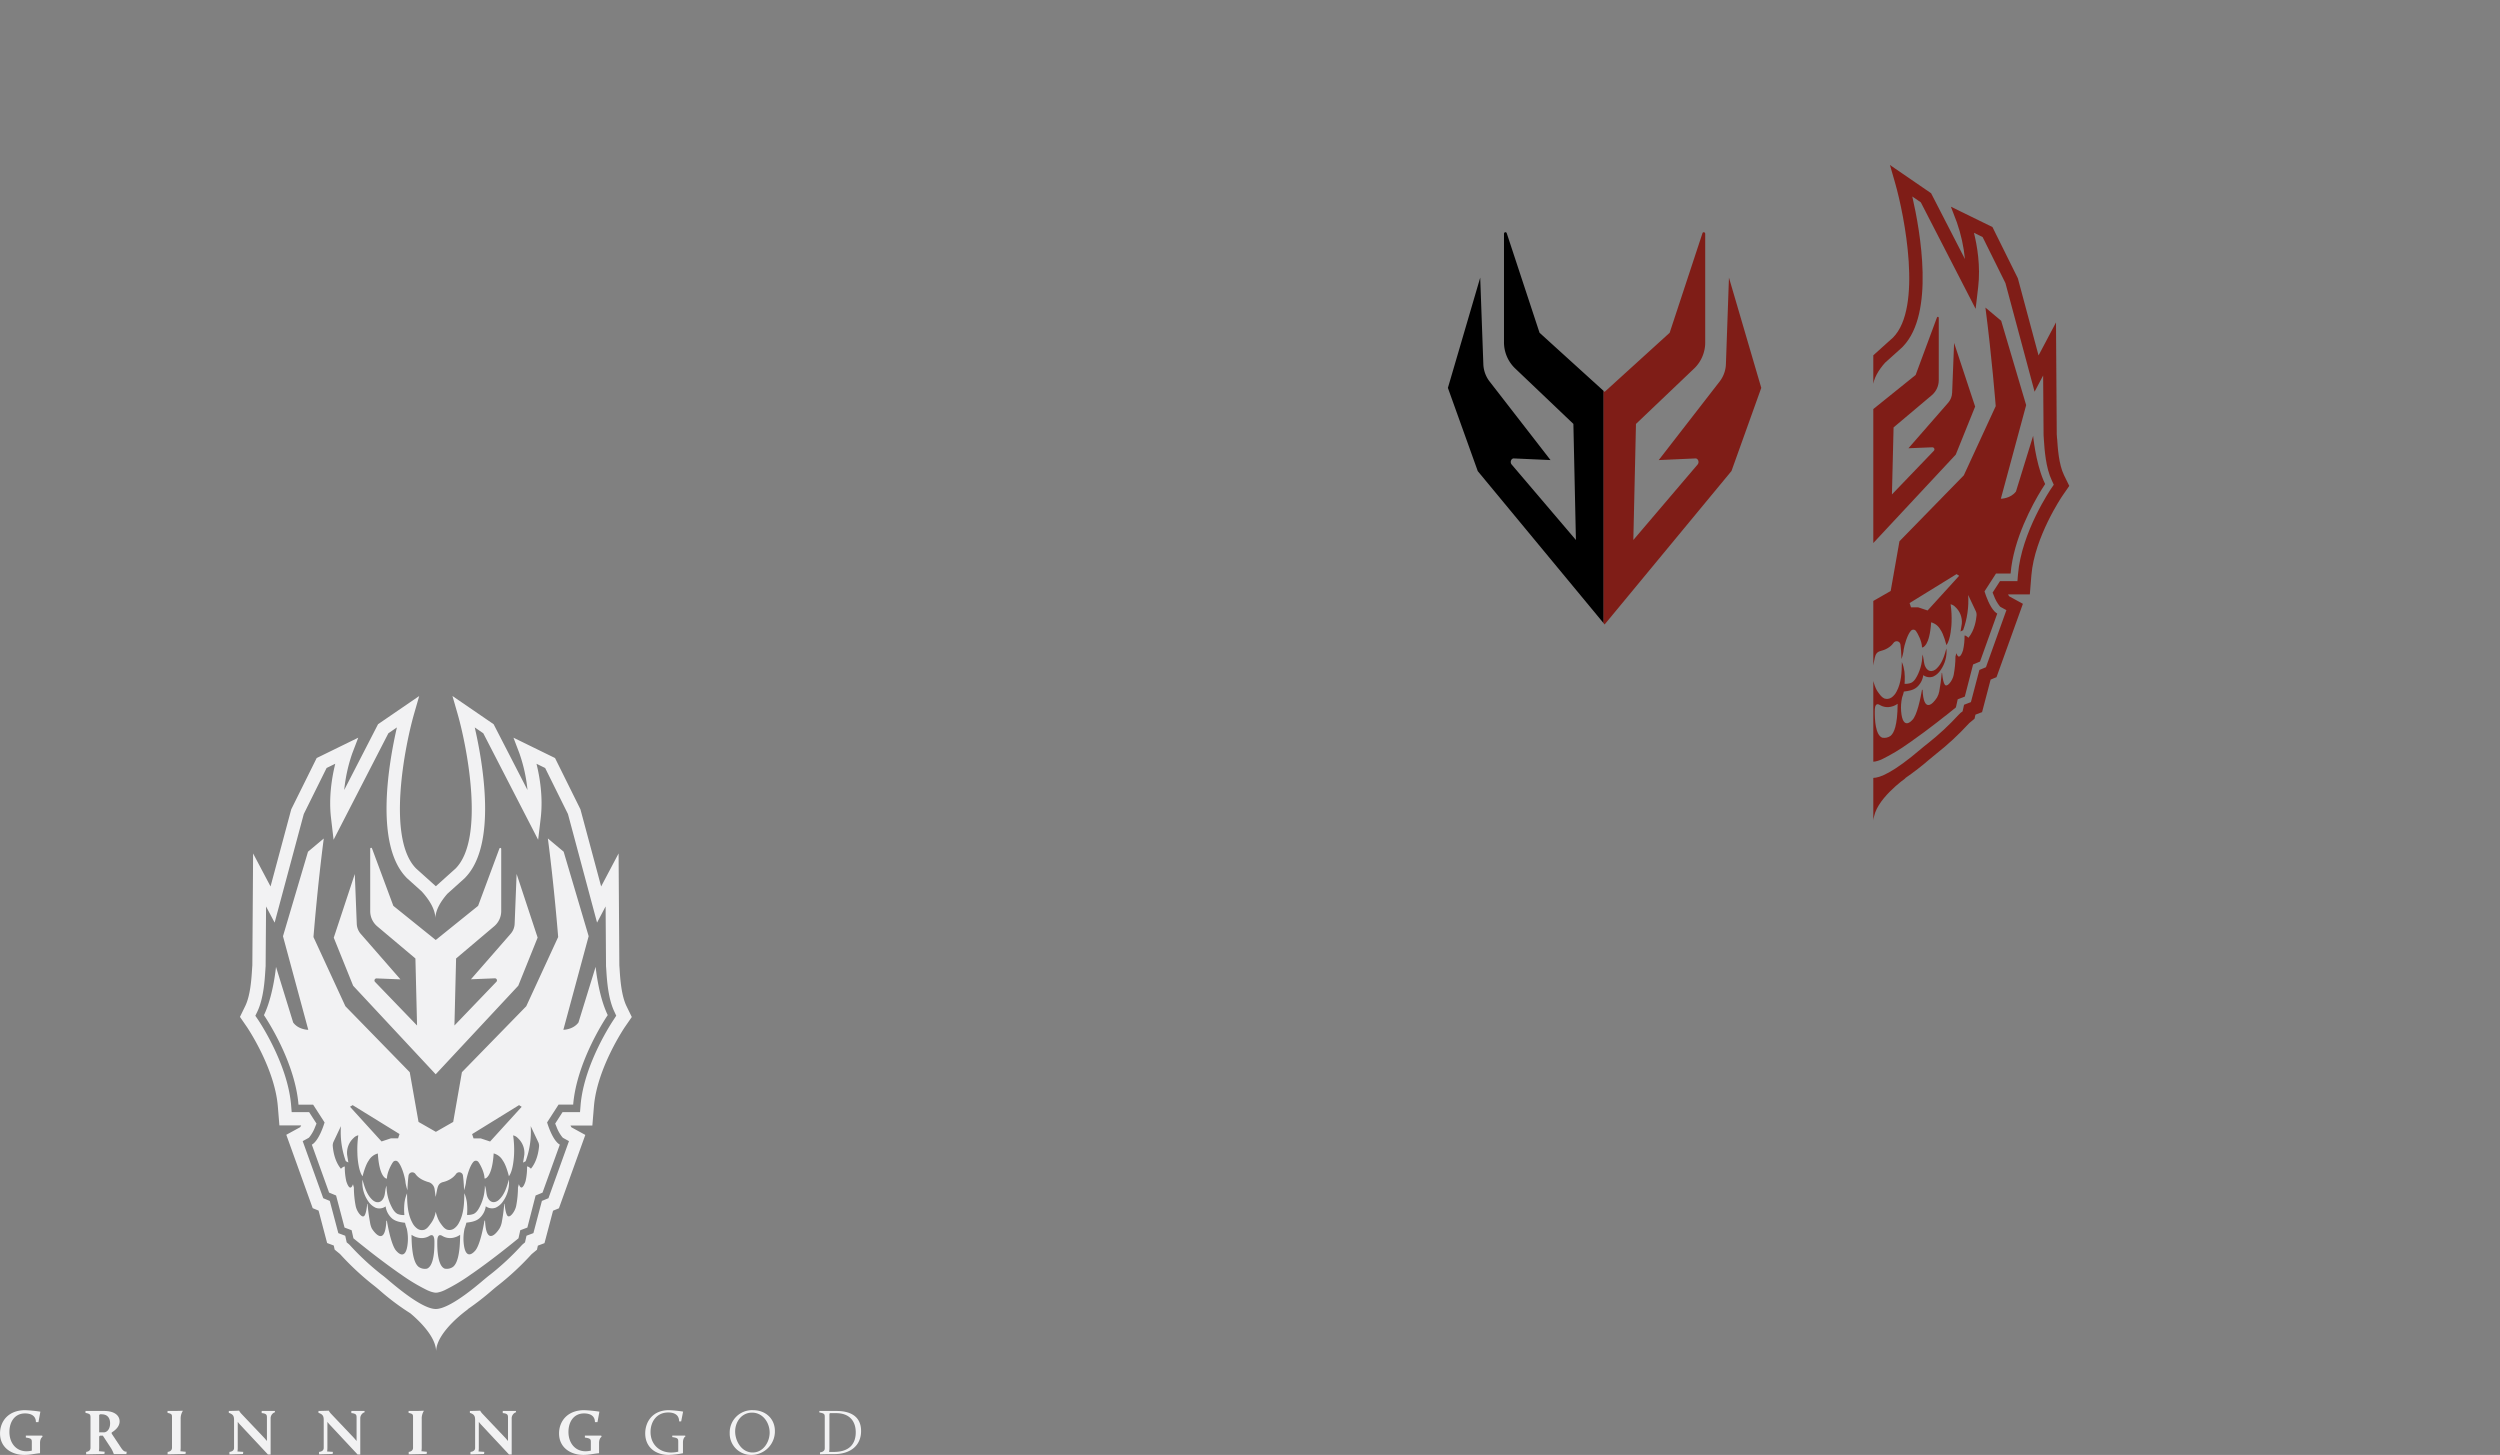 <svg id="Logo" xmlns="http://www.w3.org/2000/svg" xmlns:xlink="http://www.w3.org/1999/xlink" viewBox="0 0 1383.32 805.04"><rect x="0" y="0" width="1383.32" height="805.04" fill="#808080" stroke="none"/><defs><clipPath id="clip-path" transform="translate(-24.23 349.5)"><path id="Symbol" d="M1149.22-108.34h0l-9.5,30.8c-3,4-8.36,4-8.36,4l14-51.79L1131.54-172l-8.72-7.31c3.51,26.8,5.7,54.54,5.7,54.54l-17.66,38.29L1075.25-50l-4.85,27.51-9.6,5.5-9.59-5.5L1046.35-50l-35.61-36.5-17.65-38.29s2.18-27.74,5.7-54.54L990.06-172l-13.84,46.76,14,51.79s-5.39,0-8.36-4l-9.49-30.8h0s-1.29,14-5.75,24.65c-.3.7-.61,1.4-.93,2.07,0,0,.82,1.19,2.12,3.3,4.64,7.56,15.44,26.94,17,46.23h8.09l6.34,9.84s-.07.25-.2.67c-.62,1.93-2.59,7.6-5.34,10.44l-.36.35a8.32,8.32,0,0,1-.76.6l-.38.23,9.53,26.53,3.83,1.58,4.68,17.73,3.92,1.48,1,4.48s2,1.65,5.18,4.18l1.34,1c1.16.92,2.44,1.92,3.81,3,4.38,3.39,9.67,7.37,14.87,11l1,.68a101.52,101.52,0,0,0,14.84,8.88l.69.29a14.23,14.23,0,0,0,3,.91,5.5,5.5,0,0,0,.94.09,5.41,5.41,0,0,0,.94-.09,14.48,14.48,0,0,0,3-.91l.68-.29a101,101,0,0,0,14.84-8.88l1-.68c5.2-3.62,10.49-7.6,14.87-11,1.37-1.06,2.65-2.06,3.81-3l1.33-1c3.18-2.53,5.18-4.18,5.18-4.18l1-4.48,3.92-1.48L1116,18.15l3.83-1.58L1129.37-10l-.39-.23a7,7,0,0,1-.75-.6l-.37-.35c-2.75-2.84-4.72-8.51-5.33-10.44-.14-.42-.21-.67-.21-.67l6.34-9.84h8.09c1.58-19.29,12.38-38.67,17-46.23,1.3-2.11,2.12-3.3,2.12-3.3-.33-.67-.64-1.37-.94-2.07C1150.51-94.31,1149.22-108.34,1149.22-108.34Zm-42.38,76.51,1.45.92-17.47,19.2-5.17-1.72h-4l-.79-2.38Zm-92.07,0,26,16-.8,2.38h-4l-5.16,1.72-17.48-19.2Zm45.23,76v0c0,4.4-.36,13-4.13,14.47a5.94,5.94,0,0,1-4.69-1.06c-1.74-1.5-3.76-5.43-3.83-17.68a9.93,9.93,0,0,0,5.16,1.83,8.35,8.35,0,0,0,4.55-1.09C1059,39.37,1060.09,40.45,1060,44.15Zm10.41,13.45a5.94,5.94,0,0,1-4.69,1.06c-3.8-1.45-4.18-10.22-4.12-14.59-.07-3.63,1-4.69,2.94-3.41a8.24,8.24,0,0,0,4.54,1.09,10,10,0,0,0,5.17-1.83C1074.17,52.17,1072.16,56.1,1070.41,57.6Zm47.52-66.75c-.21,2.6-1.06,8.39-4.52,12.53,0,0-1.23-1.32-2.14-1.24a34.13,34.13,0,0,1-.83,8.12c-1,3.1-2.44,5.24-3.7,1.66-.16.63-.33,1.23-.49,1.8a57,57,0,0,1-1,10.28,10.57,10.57,0,0,1-2.19,4.45c-.68.8-1.47,1.47-2.14,1.27,0,0-1.39.27-2.08-6.87,0-.11-.18-.12-.19,0a102.37,102.37,0,0,1-1.39,10.31h0a10.79,10.79,0,0,1-1.22,3.26c-2.45,3.88-7.42,8.64-8-4.18a.17.17,0,0,0-.33,0C1087,36.37,1085,46.6,1082.25,49c0,0-5.2,6.19-6.09-5.09a26.33,26.33,0,0,1,.54-7.46,25.62,25.62,0,0,0,1-3.29c2.49-.31,5.24-.7,7.23-2.45a10.7,10.7,0,0,0,3.5-6.62,5.87,5.87,0,0,0,5.49.78,9.94,9.94,0,0,0,4.11-3.58,18.07,18.07,0,0,0,3.21-12c-1.12,4-2.35,8.24-5.41,11.12a5.21,5.21,0,0,1-1.8,1.18c-2.75,1-4.45-1.42-5-3.66-.41-1.75-.38-3.62-1.09-5.27a25.62,25.62,0,0,1-.29,3.81,25.16,25.16,0,0,1-2,6.78c-.87,1.86-2,4.22-4,5.1a8.69,8.69,0,0,1-3.58.53l.1-1.34a35.22,35.22,0,0,0-.17-5.53,22.91,22.91,0,0,0-.55-2.69c-.13-.44-.26-.87-.41-1.31s-.34-.77-.46-1.2c-.06,5.6-.26,11.44-2.93,16.36a8.93,8.93,0,0,1-2.75,3.25,4.44,4.44,0,0,1-4.09.54,5.88,5.88,0,0,1-2-1.62,15,15,0,0,1-1.1-1.42l0,0a13.26,13.26,0,0,1-2-3.72l-.09-.19v0c-.57-1.57-.89-2.89-.89-2.89a14.24,14.24,0,0,1-3,6.83h0a17.49,17.49,0,0,1-1.12,1.45,6,6,0,0,1-2,1.62,4.45,4.45,0,0,1-4.09-.54,8.81,8.81,0,0,1-2.74-3.25c-2.67-4.92-2.88-10.76-2.94-16.36-.12.43-.32.79-.46,1.2s-.28.87-.4,1.31a23,23,0,0,0-.56,2.69,35.22,35.22,0,0,0-.17,5.53l.1,1.34a8.72,8.72,0,0,1-3.58-.53c-2-.88-3.11-3.24-4-5.1a25.18,25.18,0,0,1-2.05-6.78,25.62,25.62,0,0,1-.29-3.81c-.71,1.65-.68,3.52-1.09,5.27-.52,2.24-2.21,4.62-5,3.66a5.12,5.12,0,0,1-1.8-1.18c-3.07-2.88-4.3-7.09-5.41-11.12a18,18,0,0,0,3.2,12,9.94,9.94,0,0,0,4.11,3.58,5.87,5.87,0,0,0,5.49-.78,10.7,10.7,0,0,0,3.5,6.62c2,1.75,4.74,2.14,7.23,2.45a27.29,27.29,0,0,0,1,3.29,26,26,0,0,1,.54,7.46c-.89,11.28-6.09,5.09-6.09,5.09-2.74-2.43-4.74-12.66-5.46-16.81a.17.17,0,0,0-.33,0c-.55,12.82-5.52,8.06-8,4.18a10.79,10.79,0,0,1-1.22-3.26h0a98.42,98.42,0,0,1-1.4-10.3.1.1,0,0,0-.19,0c-.69,7.13-2.08,6.86-2.08,6.86-.72.21-1.59-.58-2.29-1.46a10.69,10.69,0,0,1-2-4.27,57,57,0,0,1-1-10.27c-.16-.57-.33-1.17-.49-1.8-1.26,3.58-2.74,1.44-3.7-1.66a34.13,34.13,0,0,1-.83-8.12c-.91-.08-2.14,1.24-2.14,1.24-3.45-4.14-4.3-9.93-4.51-12.53a4.81,4.81,0,0,1,.46-2.48l4-8.59A47.59,47.59,0,0,0,1011-.77l1.42.74c-.43-2.53-.7-4.28-.7-4.28a11.15,11.15,0,0,1,3.62-9.31,4.85,4.85,0,0,1,2.57-1.47,57.32,57.32,0,0,0-.52,10.24c0,1.08.4,9.23,2.86,12.37,0,0,1.44-6,3.34-8.62h0a8.22,8.22,0,0,1,5.1-4c.83,13.35,4.68,13.86,4.68,13.86h.38c0-3.3,2.39-7.83,3.39-9.14a1.74,1.74,0,0,1,2.63-.17c2.19,2.22,3.78,8.31,4.14,10.64,0,.35.08.69.11,1h0a28,28,0,0,0,1.07,4.16v0a78.38,78.38,0,0,1,.59-8,2.12,2.12,0,0,1,1.56-1.84,2.19,2.19,0,0,1,2.31.91c1.72,2.45,4.74,3.75,7.07,4.42h0l.07,0a4.71,4.71,0,0,1,3.42,3.9l.56,4.08a.06.06,0,0,0,.11,0s.44-2.69.85-4.38,1-3.12,3.31-3.66,5.32-2,7-4.41a2.17,2.17,0,0,1,2.3-.91,2.13,2.13,0,0,1,1.57,1.84c.22,1.83.52,4.81.58,8v0a28,28,0,0,0,1.07-4.16h0c0-.35.05-.69.1-1,.36-2.33,2-8.42,4.14-10.64a1.76,1.76,0,0,1,2.64.17c1,1.31,3.39,5.84,3.39,9.14h.37s3.85-.51,4.68-13.86a8.19,8.19,0,0,1,5.1,4h0c1.91,2.57,3.34,8.62,3.34,8.62,2.46-3.14,2.82-11.29,2.86-12.37a56.4,56.4,0,0,0-.52-10.24,4.85,4.85,0,0,1,2.57,1.47,11.15,11.15,0,0,1,3.62,9.31s-.26,1.75-.7,4.28l1.43-.74a47.63,47.63,0,0,0,2.79-19.45l4.06,8.59A4.91,4.91,0,0,1,1117.93-9.15ZM1015-97.88l-10.72-26.58L1016-159.69l1.1,27.57a8.93,8.93,0,0,0,2.17,5.52l22,25.2-13.2-.53a1.15,1.15,0,0,0-.8,2l23.14,24.11-.92-37.09-21.16-17.89a10.91,10.91,0,0,1-3.82-8.36v-34.44a.52.52,0,0,1,1-.18l11.79,31.76,23.45,18.89,23.46-18.89L1096-173.83a.51.51,0,0,1,1,.18v34.44a10.93,10.93,0,0,1-3.81,8.36L1072-113l-.91,37.09L1094.23-100a1.15,1.15,0,0,0-.8-2l-13.2.53,22-25.2a8.93,8.93,0,0,0,2.17-5.52l1.09-27.57,11.64,35.23-10.72,26.58-45.7,49Zm147.46-8.87c-.06-1-.11-1.78-.17-2.42l-.42-61.91-9.65,18.26-11.45-42.67-14.06-28.38-23-11.26,3.33,8.73a87.87,87.87,0,0,1,4.45,20.24l-18.74-36.43L1070-258.19l2.83,9.85c5.23,18.24,15.22,69.11-1.12,85.61l-10.91,9.81-10.91-9.81c-16.34-16.5-6.35-67.37-1.12-85.61l2.83-9.85-22.77,15.6-18.73,36.41a88.34,88.34,0,0,1,4.44-20.22l3.33-8.73-23,11.26-14.06,28.38-11.45,42.67-9.65-18.26-.43,61.91c0,.64-.1,1.46-.17,2.42-.31,5-.9,14.21-3.75,20.1l-2.93,6,3.8,5.52c.16.23,15.41,22.7,17.15,43.94l.87,10.58h12.06c-.23.47-.43.82-.56,1l-7.67,4.21,14.6,40.59,3.26,1.34,4.73,18,3.66,1.39.51,2.26,2.91,2.4.44.47a151.39,151.39,0,0,0,17.94,16.61c1.21.93,2.4,1.93,3.4,2.8a135,135,0,0,0,17.15,12.88c4.87,4.07,14.09,12.83,14.28,21v0s0,0,0,.08v-.1c.28-11.07,17.74-23.3,17.74-23.3l-.39.14a154.11,154.11,0,0,0,13.79-10.69c1-.86,2.19-1.86,3.41-2.8a152.17,152.17,0,0,0,17.94-16.61l.44-.47,2.91-2.4.51-2.26,3.66-1.39,4.73-18,3.26-1.34,14.6-40.59-7.66-4.21a10.13,10.13,0,0,1-.57-1h12.06l.86-10.58c1.74-21.24,17-43.71,17.15-43.93l3.81-5.53-2.93-6C1163.41-92.54,1162.82-101.79,1162.5-106.75Zm-3.19,27.48c-.17.24-16.52,24.22-18.42,47.52l-.32,3.81h-9.65l-4.08,6.34.72,1.77a20.78,20.78,0,0,0,3.17,5.69l.4.42,3.34,1.83L1123.11,19.7l-3.63,1.5L1114.79,39,1111,40.46l-.82,3.67L1109,45a9.78,9.78,0,0,0-1,1,143.83,143.83,0,0,1-17,15.8c-1.35,1-2.64,2.12-3.71,3-15.59,13.34-23,16.14-26.56,16.14-5,0-13.91-5.43-26.42-16.14-1.08-.92-2.37-2-3.72-3a144.59,144.59,0,0,1-17-15.8,9.78,9.78,0,0,0-1-1l-1.1-.91-.82-3.67L1006.81,39l-4.7-17.81-3.62-1.5L987.13-11.89l3.34-1.83.4-.42A20.78,20.78,0,0,0,994-19.83l.72-1.77-4.08-6.34H981l-.32-3.81C978.8-55,962.45-79,962.29-79.27l-1.37-2L962-83.43c3.49-7.2,4.13-17.38,4.48-22.86.06-.95.11-1.76.17-2.37l.24-33.06,4.73,8.95,16.13-60.1,12.63-25.48,4.79-2.35c-1.81,7.28-3.7,18.47-2.34,30.07l1.42,12,30.31-58.92,4.73-3.24c-4.55,19.78-12.33,64.51,5,82.82h0c.16.17.31.36.48.53l8.21,7.39c3.82,4.2,7.47,9.56,7.6,14.79h0c.11-4.7,3.17-9.51,6.64-13.48l9.53-8.57.14-.13.47-.52,0,0h0c17.33-18.3,9.55-63,5-82.82l4.72,3.24,30.32,58.92,1.41-12c1.37-11.6-.53-22.79-2.33-30.07l4.79,2.35,12.63,25.48,16.13,60.1,4.73-8.95L1155-109l0,.31c0,.61.1,1.42.16,2.37.35,5.48,1,15.66,4.49,22.86l1,2.17Z" fill="none"/></clipPath></defs><g id="Text"><path d="M38.19,430.79a79.57,79.57,0,0,1,8.38.82l-1.07,5.81H44.1c0-3.94-3.33-4.84-6-4.84-5.83,0-8.66,4.8-8.66,10.24,0,6.13,3.69,10.71,9.45,10.71a12.93,12.93,0,0,0,2.94-.36v-4.62c0-1.72-.14-2.15-3.3-2.61v-1.08h9.06l.18.68s-1.39.65-1.39,3.41v5.66c-2.44.17-5.59.93-8.67.93-7.27,0-13.46-4.19-13.46-11.86C24.23,437.24,28.56,430.79,38.19,430.79Z" transform="translate(-24.23 349.5)" fill="#f2f2f3"/><path d="M71.9,453.89c1.47-.18,2.4-1,2.4-2.22V434.91c0-1.72-.18-2.08-2.76-2.62v-1.07H81.68c6.3,0,8.73,2.79,8.73,5.77s-2.54,5-4.4,6.16v.6l5.19,7.81c1.4,2.08,2.08,2.11,2.72,2.19l.4,0-.15,1.33H87.3l-.15-.15a16.3,16.3,0,0,0-2-3.9l-4-6.12H79.53l-.43.43v6.3a9.13,9.13,0,0,1-.18,1.83l3.22.32L82,455l-10.1.21Zm9.81-10.82c1.58,0,3.44-1.64,3.44-5,0-2.87-1.4-5-4.73-5h-.89l-.43.43v9.56Z" transform="translate(-24.23 349.5)" fill="#f2f2f3"/><path d="M117,453.89c1.51-.18,2.4-1,2.4-2.33V434.91c0-1.72,0-2.08-2.47-2.62v-1.07h2.62c4.47,0,5.65-.14,5.65-.14l.18.14a7.79,7.79,0,0,0-1.18,4.51v15.83a10.53,10.53,0,0,1-.18,1.94l3,.32-.15,1.18-9.92.21Z" transform="translate(-24.23 349.5)" fill="#f2f2f3"/><path d="M151.17,453.89c1.61-.18,2.57-.93,2.57-2.22v-15.4c0-2.29-.53-3.19-2.9-4v-1.07h1c1.76,0,4.69-.14,4.69-.14a8.39,8.39,0,0,0,1.4,1.86l12.53,13.21c.47.5,1,1.18,1.47,1.72V435.12c0-1.57,0-2.43-2.9-2.72v-1.18h7.24l.17.68a3.57,3.57,0,0,0-2.47,3.62v19.77h-1.5L157.25,439a18.28,18.28,0,0,1-1.47-1.76v14.47a11.08,11.08,0,0,1-.17,1.93l3.22.22-.14,1.18-7.52.21Z" transform="translate(-24.23 349.5)" fill="#f2f2f3"/><path d="M200.77,453.89c1.62-.18,2.58-.93,2.58-2.22v-15.4c0-2.29-.53-3.19-2.9-4v-1.07h1c1.76,0,4.69-.14,4.69-.14a8.39,8.39,0,0,0,1.4,1.86l12.53,13.21c.47.5,1,1.18,1.47,1.72V435.12c0-1.57,0-2.43-2.9-2.72v-1.18h7.23l.18.68a3.57,3.57,0,0,0-2.47,3.62v19.77h-1.5L206.86,439a18.28,18.28,0,0,1-1.47-1.76v14.47a11.08,11.08,0,0,1-.17,1.93l3.22.22L208.3,455l-7.53.21Z" transform="translate(-24.23 349.5)" fill="#f2f2f3"/><path d="M250.38,453.89c1.51-.18,2.4-1,2.4-2.33V434.91c0-1.72,0-2.08-2.47-2.62v-1.07h2.62c4.47,0,5.65-.14,5.65-.14l.18.14a7.79,7.79,0,0,0-1.18,4.51v15.83a10.53,10.53,0,0,1-.18,1.94l3.05.32L260.3,455l-9.92.21Z" transform="translate(-24.23 349.5)" fill="#f2f2f3"/><path d="M284.55,453.89c1.62-.18,2.58-.93,2.58-2.22v-15.4c0-2.29-.53-3.19-2.9-4v-1.07h1c1.75,0,4.69-.14,4.69-.14a8.39,8.39,0,0,0,1.4,1.86l12.53,13.21c.47.5,1,1.18,1.47,1.72V435.12c0-1.57,0-2.43-2.9-2.72v-1.18h7.23l.18.68a3.57,3.57,0,0,0-2.47,3.62v19.77h-1.5L290.64,439a18.28,18.28,0,0,1-1.47-1.76v14.47a10.49,10.49,0,0,1-.18,1.93l3.23.22-.15,1.18-7.52.21Z" transform="translate(-24.23 349.5)" fill="#f2f2f3"/><path d="M347.52,430.79a79.57,79.57,0,0,1,8.38.82l-1.07,5.81h-1.4c0-3.94-3.33-4.84-6-4.84-5.84,0-8.66,4.8-8.66,10.24,0,6.13,3.68,10.71,9.45,10.71a12.93,12.93,0,0,0,2.94-.36v-4.62c0-1.72-.15-2.15-3.3-2.61v-1.08h9.06l.18.68s-1.39.65-1.39,3.41v5.66c-2.44.17-5.59.93-8.67.93-7.27,0-13.47-4.19-13.47-11.86C333.55,437.24,337.89,430.79,347.52,430.79Z" transform="translate(-24.23 349.5)" fill="#f2f2f3"/><path d="M394.3,430.79a63.5,63.5,0,0,1,7.91.79L401.14,437H400c0-3.94-3.11-4.94-6-4.94-6.41,0-9.81,5.08-9.81,10.81,0,6.59,4.62,11.36,11.5,11.36a18.44,18.44,0,0,0,3.83-.47V448.3c0-1.72-.15-2.15-3.3-2.61v-.83h7.13l.18.43s-1.4.65-1.4,3.41v5.91a47.75,47.75,0,0,1-7.95.93c-7.13,0-12.93-4.19-12.93-11.89C381.26,437.24,385.31,430.79,394.3,430.79Z" transform="translate(-24.23 349.5)" fill="#f2f2f3"/><path d="M440.86,430.79c7.09,0,12.14,4.8,12.14,11.53a13,13,0,0,1-13,13.22,11.8,11.8,0,0,1-12-12.11A12.35,12.35,0,0,1,440.86,430.79Zm-.14,23.42c5.84,0,9.38-5.8,9.38-11,0-5.41-3.65-11.06-9.77-11.06-5.77,0-9.32,5.12-9.32,10.42S434.56,454.21,440.72,454.21Z" transform="translate(-24.23 349.5)" fill="#f2f2f3"/><path d="M477.94,454.14c1.64-.18,2.65-.93,2.65-2.22V434.66c0-1.72-.18-2.08-3-2.62v-.82h9.52c6.81,0,13.58,2.4,13.58,11.1,0,8-5.8,12.79-15,12.79h-2.83c-1.58,0-4.87.1-4.87.1Zm7.7-.25c9.13,0,12.1-5.05,12.1-10.82,0-6.48-3.72-10.63-10.85-10.63h-3.4l-.32.35v19.09a11.86,11.86,0,0,1-.18,2Z" transform="translate(-24.23 349.5)" fill="#f2f2f3"/></g><path id="Symbol-2" data-name="Symbol" d="M353.81,185.46h0l-9.49,30.8c-3,4.05-8.37,4.05-8.37,4.05l14-51.79-13.84-46.76-8.73-7.32c3.52,26.81,5.7,54.54,5.7,54.54l-17.66,38.3-35.6,36.5L275,271.29l-9.59,5.49-9.6-5.49-4.86-27.51-35.6-36.5L197.68,169s2.19-27.73,5.7-54.54l-8.73,7.32-13.84,46.76,14,51.79s-5.4,0-8.36-4.05l-9.5-30.8h0s-1.29,14-5.74,24.65c-.3.71-.61,1.4-.94,2.07,0,0,.82,1.19,2.12,3.31,4.65,7.56,15.44,26.94,17,46.22h8.1l6.34,9.85s-.07.24-.21.66c-.61,1.94-2.59,7.61-5.34,10.44q-.18.19-.36.36a6.68,6.68,0,0,1-.75.59l-.39.24,9.54,26.52L210.2,312l4.67,17.74,3.92,1.48,1,4.47s2,1.65,5.19,4.18l1.33,1.06c1.16.91,2.44,1.92,3.81,3,4.38,3.39,9.67,7.36,14.87,11l1,.67a101.67,101.67,0,0,0,14.83,8.89l.69.29a14.74,14.74,0,0,0,3,.91,5.41,5.41,0,0,0,.94.09,5.3,5.3,0,0,0,.93-.09,14.74,14.74,0,0,0,3-.91l.69-.29a102.23,102.23,0,0,0,14.84-8.89l1-.67c5.2-3.63,10.49-7.6,14.87-11,1.37-1.06,2.65-2.07,3.81-3l1.34-1.06c3.18-2.53,5.18-4.18,5.18-4.18l1-4.47,3.92-1.48L320.6,312l3.82-1.58L334,283.85l-.39-.24a7.73,7.73,0,0,1-.75-.59q-.18-.16-.36-.36c-2.75-2.83-4.72-8.5-5.34-10.44l-.2-.66,6.34-9.85h8.09c1.58-19.28,12.37-38.66,17-46.22,1.3-2.12,2.12-3.31,2.12-3.31-.32-.67-.64-1.36-.93-2.07C355.1,199.49,353.81,185.46,353.81,185.46ZM311.43,262l1.46.93-17.48,19.2-5.16-1.72h-4l-.79-2.38Zm-92.07,0,25.95,16-.79,2.38h-4l-5.17,1.72L217.9,262.9Zm45.24,76s0,0,0,0c.05,4.41-.36,13-4.12,14.48a5.94,5.94,0,0,1-4.69-1.06C254,349.9,252,346,251.94,333.73a10.08,10.08,0,0,0,5.17,1.83,8.31,8.31,0,0,0,4.54-1.09C263.63,333.18,264.68,334.25,264.6,338ZM275,351.41a5.92,5.92,0,0,1-4.69,1.06c-3.79-1.45-4.17-10.22-4.12-14.6-.07-3.63,1-4.68,2.95-3.4a8.33,8.33,0,0,0,4.53,1.09,10.08,10.08,0,0,0,5.17-1.83C278.77,346,276.75,349.9,275,351.41Zm47.52-66.76c-.21,2.61-1.06,8.4-4.51,12.53,0,0-1.24-1.31-2.14-1.23a34,34,0,0,1-.83,8.11c-1,3.11-2.44,5.25-3.71,1.67-.16.63-.32,1.23-.49,1.8a55.25,55.25,0,0,1-1,10.28,10.62,10.62,0,0,1-2.19,4.45c-.67.8-1.47,1.46-2.13,1.26,0,0-1.4.28-2.08-6.86a.1.1,0,0,0-.19,0,99.39,99.39,0,0,1-1.4,10.31h0a11.25,11.25,0,0,1-1.22,3.27c-2.46,3.87-7.42,8.63-8-4.18a.17.17,0,0,0-.34,0c-.71,4.16-2.71,14.38-5.45,16.81,0,0-5.2,6.2-6.09-5.09a26,26,0,0,1,.54-7.46,28.41,28.41,0,0,0,1-3.28c2.49-.31,5.23-.7,7.22-2.45a10.74,10.74,0,0,0,3.51-6.62,5.83,5.83,0,0,0,5.49.77,9.86,9.86,0,0,0,4.11-3.58,18,18,0,0,0,3.2-12c-1.12,4-2.34,8.24-5.41,11.12a5.33,5.33,0,0,1-1.8,1.17c-2.75,1-4.44-1.41-5-3.65-.41-1.75-.38-3.62-1.09-5.28a23.23,23.23,0,0,1-.29,3.82,24.8,24.8,0,0,1-2,6.78c-.86,1.86-2,4.22-4,5.1a8.72,8.72,0,0,1-3.58.53l.09-1.34a35.22,35.22,0,0,0-.17-5.53,20.36,20.36,0,0,0-.55-2.69c-.12-.44-.25-.88-.4-1.31s-.34-.78-.46-1.2c-.06,5.6-.27,11.43-2.94,16.35a8.74,8.74,0,0,1-2.74,3.25,4.43,4.43,0,0,1-4.1.54,5.83,5.83,0,0,1-2-1.61,16.81,16.81,0,0,1-1.1-1.42l0,0a13.67,13.67,0,0,1-2-3.72c0-.07-.06-.13-.08-.2v0a29.6,29.6,0,0,1-.89-2.89,14.35,14.35,0,0,1-2.95,6.84h0a17.49,17.49,0,0,1-1.12,1.45,5.74,5.74,0,0,1-2,1.61,4.41,4.41,0,0,1-4.09-.54,8.68,8.68,0,0,1-2.75-3.25c-2.67-4.92-2.88-10.75-2.94-16.35-.12.42-.31.79-.45,1.2s-.29.87-.41,1.31a22.11,22.11,0,0,0-.55,2.69,35.22,35.22,0,0,0-.17,5.53l.1,1.34a8.74,8.74,0,0,1-3.59-.53c-2-.88-3.11-3.24-4-5.1a25.16,25.16,0,0,1-2-6.78,25.65,25.65,0,0,1-.29-3.82c-.71,1.66-.68,3.53-1.09,5.28-.53,2.24-2.22,4.62-5,3.65a5.33,5.33,0,0,1-1.8-1.17c-3.07-2.88-4.29-7.1-5.41-11.12a18,18,0,0,0,3.2,12,9.82,9.82,0,0,0,4.12,3.58,5.84,5.84,0,0,0,5.49-.77,10.73,10.73,0,0,0,3.5,6.62c2,1.75,4.74,2.14,7.22,2.45a28.41,28.41,0,0,0,1,3.28,26,26,0,0,1,.54,7.46c-.89,11.29-6.08,5.09-6.08,5.09-2.75-2.43-4.75-12.65-5.46-16.81a.17.17,0,0,0-.34,0c-.55,12.81-5.51,8.05-8,4.18A11.25,11.25,0,0,1,229,327h0a99.35,99.35,0,0,1-1.39-10.3c0-.12-.19-.11-.2,0-.68,7.13-2.07,6.85-2.08,6.85-.71.22-1.58-.58-2.29-1.45a10.65,10.65,0,0,1-2-4.28,55,55,0,0,1-1-10.26c-.17-.57-.33-1.17-.49-1.8-1.27,3.58-2.75,1.44-3.71-1.67a35.11,35.11,0,0,1-.83-8.11c-.9-.08-2.13,1.23-2.13,1.23-3.46-4.13-4.31-9.92-4.52-12.53a4.84,4.84,0,0,1,.46-2.48l4.06-8.59A47.39,47.39,0,0,0,215.57,293l1.43.74c-.44-2.52-.7-4.27-.7-4.27a11.14,11.14,0,0,1,3.61-9.31,4.9,4.9,0,0,1,2.58-1.47A56.25,56.25,0,0,0,222,289c0,1.08.4,9.23,2.86,12.37,0,0,1.43-6,3.34-8.62h0a8.18,8.18,0,0,1,5.1-4c.82,13.36,4.68,13.87,4.68,13.87h.37c0-3.3,2.39-7.83,3.39-9.14a1.75,1.75,0,0,1,2.64-.18c2.19,2.23,3.78,8.32,4.13,10.65a9,9,0,0,1,.11,1h0a26.75,26.75,0,0,0,1.07,4.17v0c.06-3.23.36-6.21.58-8.05a2.12,2.12,0,0,1,1.57-1.83,2.17,2.17,0,0,1,2.3.91c1.73,2.44,4.75,3.74,7.07,4.42h0l.08,0a4.76,4.76,0,0,1,3.42,3.91l.56,4.08c0,.07.1.07.11,0s.44-2.68.84-4.37,1-3.12,3.32-3.66,5.31-2,7-4.41a2.18,2.18,0,0,1,2.31-.91,2.12,2.12,0,0,1,1.56,1.83c.23,1.84.52,4.82.59,8.05v0a27.54,27.54,0,0,0,1.06-4.17h0a9,9,0,0,1,.11-1c.36-2.33,1.94-8.42,4.14-10.65a1.74,1.74,0,0,1,2.63.18c1,1.31,3.39,5.84,3.39,9.14h.37s3.86-.51,4.69-13.87a8.18,8.18,0,0,1,5.09,4h0c1.91,2.58,3.34,8.62,3.34,8.62,2.46-3.14,2.83-11.29,2.87-12.37a57.14,57.14,0,0,0-.53-10.23,4.86,4.86,0,0,1,2.58,1.47,11.11,11.11,0,0,1,3.61,9.31s-.26,1.75-.7,4.27l1.43-.74a47.53,47.53,0,0,0,2.8-19.45l4.05,8.59A4.84,4.84,0,0,1,322.52,284.65ZM219.63,195.93l-10.72-26.58,11.64-35.23,1.09,27.56a9,9,0,0,0,2.17,5.53l22,25.2-13.19-.53a1.15,1.15,0,0,0-.81,2L255,217.94l-.91-37.09L232.89,163a11,11,0,0,1-3.81-8.36V120.15a.51.51,0,0,1,1-.17l11.79,31.75,23.46,18.9,23.45-18.9L300.57,120a.52.52,0,0,1,1,.17V154.6a11,11,0,0,1-3.81,8.36L276.6,180.85l-.92,37.09,23.14-24.11a1.14,1.14,0,0,0-.8-2l-13.2.53,22-25.2a9,9,0,0,0,2.18-5.53l1.09-27.56,11.63,35.23L311,195.93l-45.69,49Zm147.47-8.88c-.06-1-.12-1.77-.17-2.42l-.42-61.9L356.86,141,345.4,98.31,331.34,69.94l-23-11.26,3.32,8.73a87.25,87.25,0,0,1,4.45,20.23L297.36,51.22l-22.77-15.6,2.83,9.85c5.24,18.23,15.22,69.11-1.11,85.61l-10.91,9.8-10.92-9.81c-16.33-16.49-6.35-67.37-1.12-85.6l2.83-9.85-22.77,15.6L214.69,87.63a89,89,0,0,1,4.44-20.22l3.33-8.73-23,11.26L185.39,98.31,173.93,141l-9.65-18.26-.42,61.9c-.06.65-.11,1.47-.17,2.42-.32,5-.9,14.22-3.76,20.11l-2.92,6,3.8,5.52c.15.22,15.41,22.7,17.15,43.93l.87,10.59h12.06c-.24.47-.43.81-.57,1l-7.67,4.2,14.6,40.6,3.26,1.34,4.73,17.95,3.67,1.38.5,2.27,2.92,2.4.43.46A152.26,152.26,0,0,0,230.7,361.5c1.21.93,2.4,1.93,3.41,2.79a133.56,133.56,0,0,0,17.15,12.88c4.86,4.07,14.08,12.83,14.28,21v.09a.19.19,0,0,0,0-.08v0c.28-11.08,17.73-23.3,17.73-23.3l-.39.14a151.13,151.13,0,0,0,13.8-10.7c1-.85,2.19-1.86,3.41-2.79A152.26,152.26,0,0,0,318,344.88l.43-.46,2.91-2.4.51-2.27,3.66-1.38,4.74-17.95,3.25-1.34,14.6-40.6-7.66-4.2c-.14-.23-.34-.58-.57-1H352l.87-10.59c1.74-21.23,17-43.71,17.14-43.93l3.81-5.52-2.92-6C368,201.27,367.41,192,367.1,187.05Zm-3.2,27.49c-.16.24-16.51,24.22-18.42,47.51l-.31,3.81h-9.66l-4.08,6.35.73,1.77a20.27,20.27,0,0,0,3.17,5.69l.39.42,3.34,1.83L327.7,313.51,324.08,315l-4.7,17.82-3.82,1.44-.83,3.68-1.1.91a10.81,10.81,0,0,0-1,1,144.77,144.77,0,0,1-17,15.81c-1.36,1-2.64,2.12-3.72,3-15.58,13.34-23,16.14-26.55,16.14-5,0-13.91-5.43-26.43-16.14-1.08-.92-2.36-2-3.71-3a144.77,144.77,0,0,1-17.05-15.81,11.09,11.09,0,0,0-1-1l-1.1-.9-.82-3.68-3.82-1.44L206.71,315l-3.62-1.49-11.37-31.59,3.34-1.83.4-.42a20.78,20.78,0,0,0,3.17-5.69l.73-1.77-4.09-6.35h-9.65l-.31-3.81c-1.91-23.29-18.26-47.27-18.43-47.51l-1.37-2,1.06-2.17c3.48-7.2,4.13-17.39,4.48-22.86.06-1,.11-1.76.16-2.37l.24-33.07,4.74,8.95,16.13-60.1,12.62-25.47,4.8-2.35c-1.81,7.28-3.71,18.46-2.34,30.06l1.41,12,30.32-58.92L243.85,53c-4.55,19.78-12.32,64.5,5,82.81h0c.16.17.32.36.48.52l8.22,7.39c3.81,4.2,7.46,9.56,7.59,14.8h0c.12-4.71,3.17-9.51,6.65-13.49l9.52-8.56.14-.14c.17-.16.31-.34.47-.51l0,0h0c17.33-18.31,9.55-63,5-82.82l4.73,3.24L322,115.17l1.42-12c1.37-11.6-.53-22.78-2.34-30.06l4.8,2.35,12.62,25.47L354.6,161l4.73-8.95.23,32.75v.32c.06.61.11,1.42.17,2.37.35,5.47,1,15.66,4.48,22.86l1,2.17Z" transform="translate(-24.23 349.5)" fill="#f2f2f3"/><path d="M912.1-132.65l36-32.72,18.12-55c.29-1,1.55-.76,1.55.3v59.66A20,20,0,0,1,962-145.93l-32.54,31L928-50.71l35.56-41.76c1.08-1.27.28-3.44-1.23-3.37l-20.28.91,33.84-43.64a16.67,16.67,0,0,0,3.34-9.57l1.68-47.74,17.88,61-16.48,46L912.1-3.95l-.71-.86V-133.29Z" transform="translate(-24.23 349.5)" fill="#7f1d17"/><path d="M825.39-134.87l17.88-61L845-148.14a16.67,16.67,0,0,0,3.34,9.57l33.84,43.64-20.28-.91c-1.51-.07-2.31,2.1-1.23,3.37l35.56,41.76-1.4-64.23-32.54-31a20,20,0,0,1-5.86-14.48v-59.66c0-1.06,1.26-1.31,1.55-.3l18.12,55,35.34,32.08V-4.81l-69.52-84Z" transform="translate(-24.23 349.5)"/><g clip-path="url(#clip-path)"><rect x="1036.55" width="346.77" height="468" fill="#7f1d17"/></g></svg>